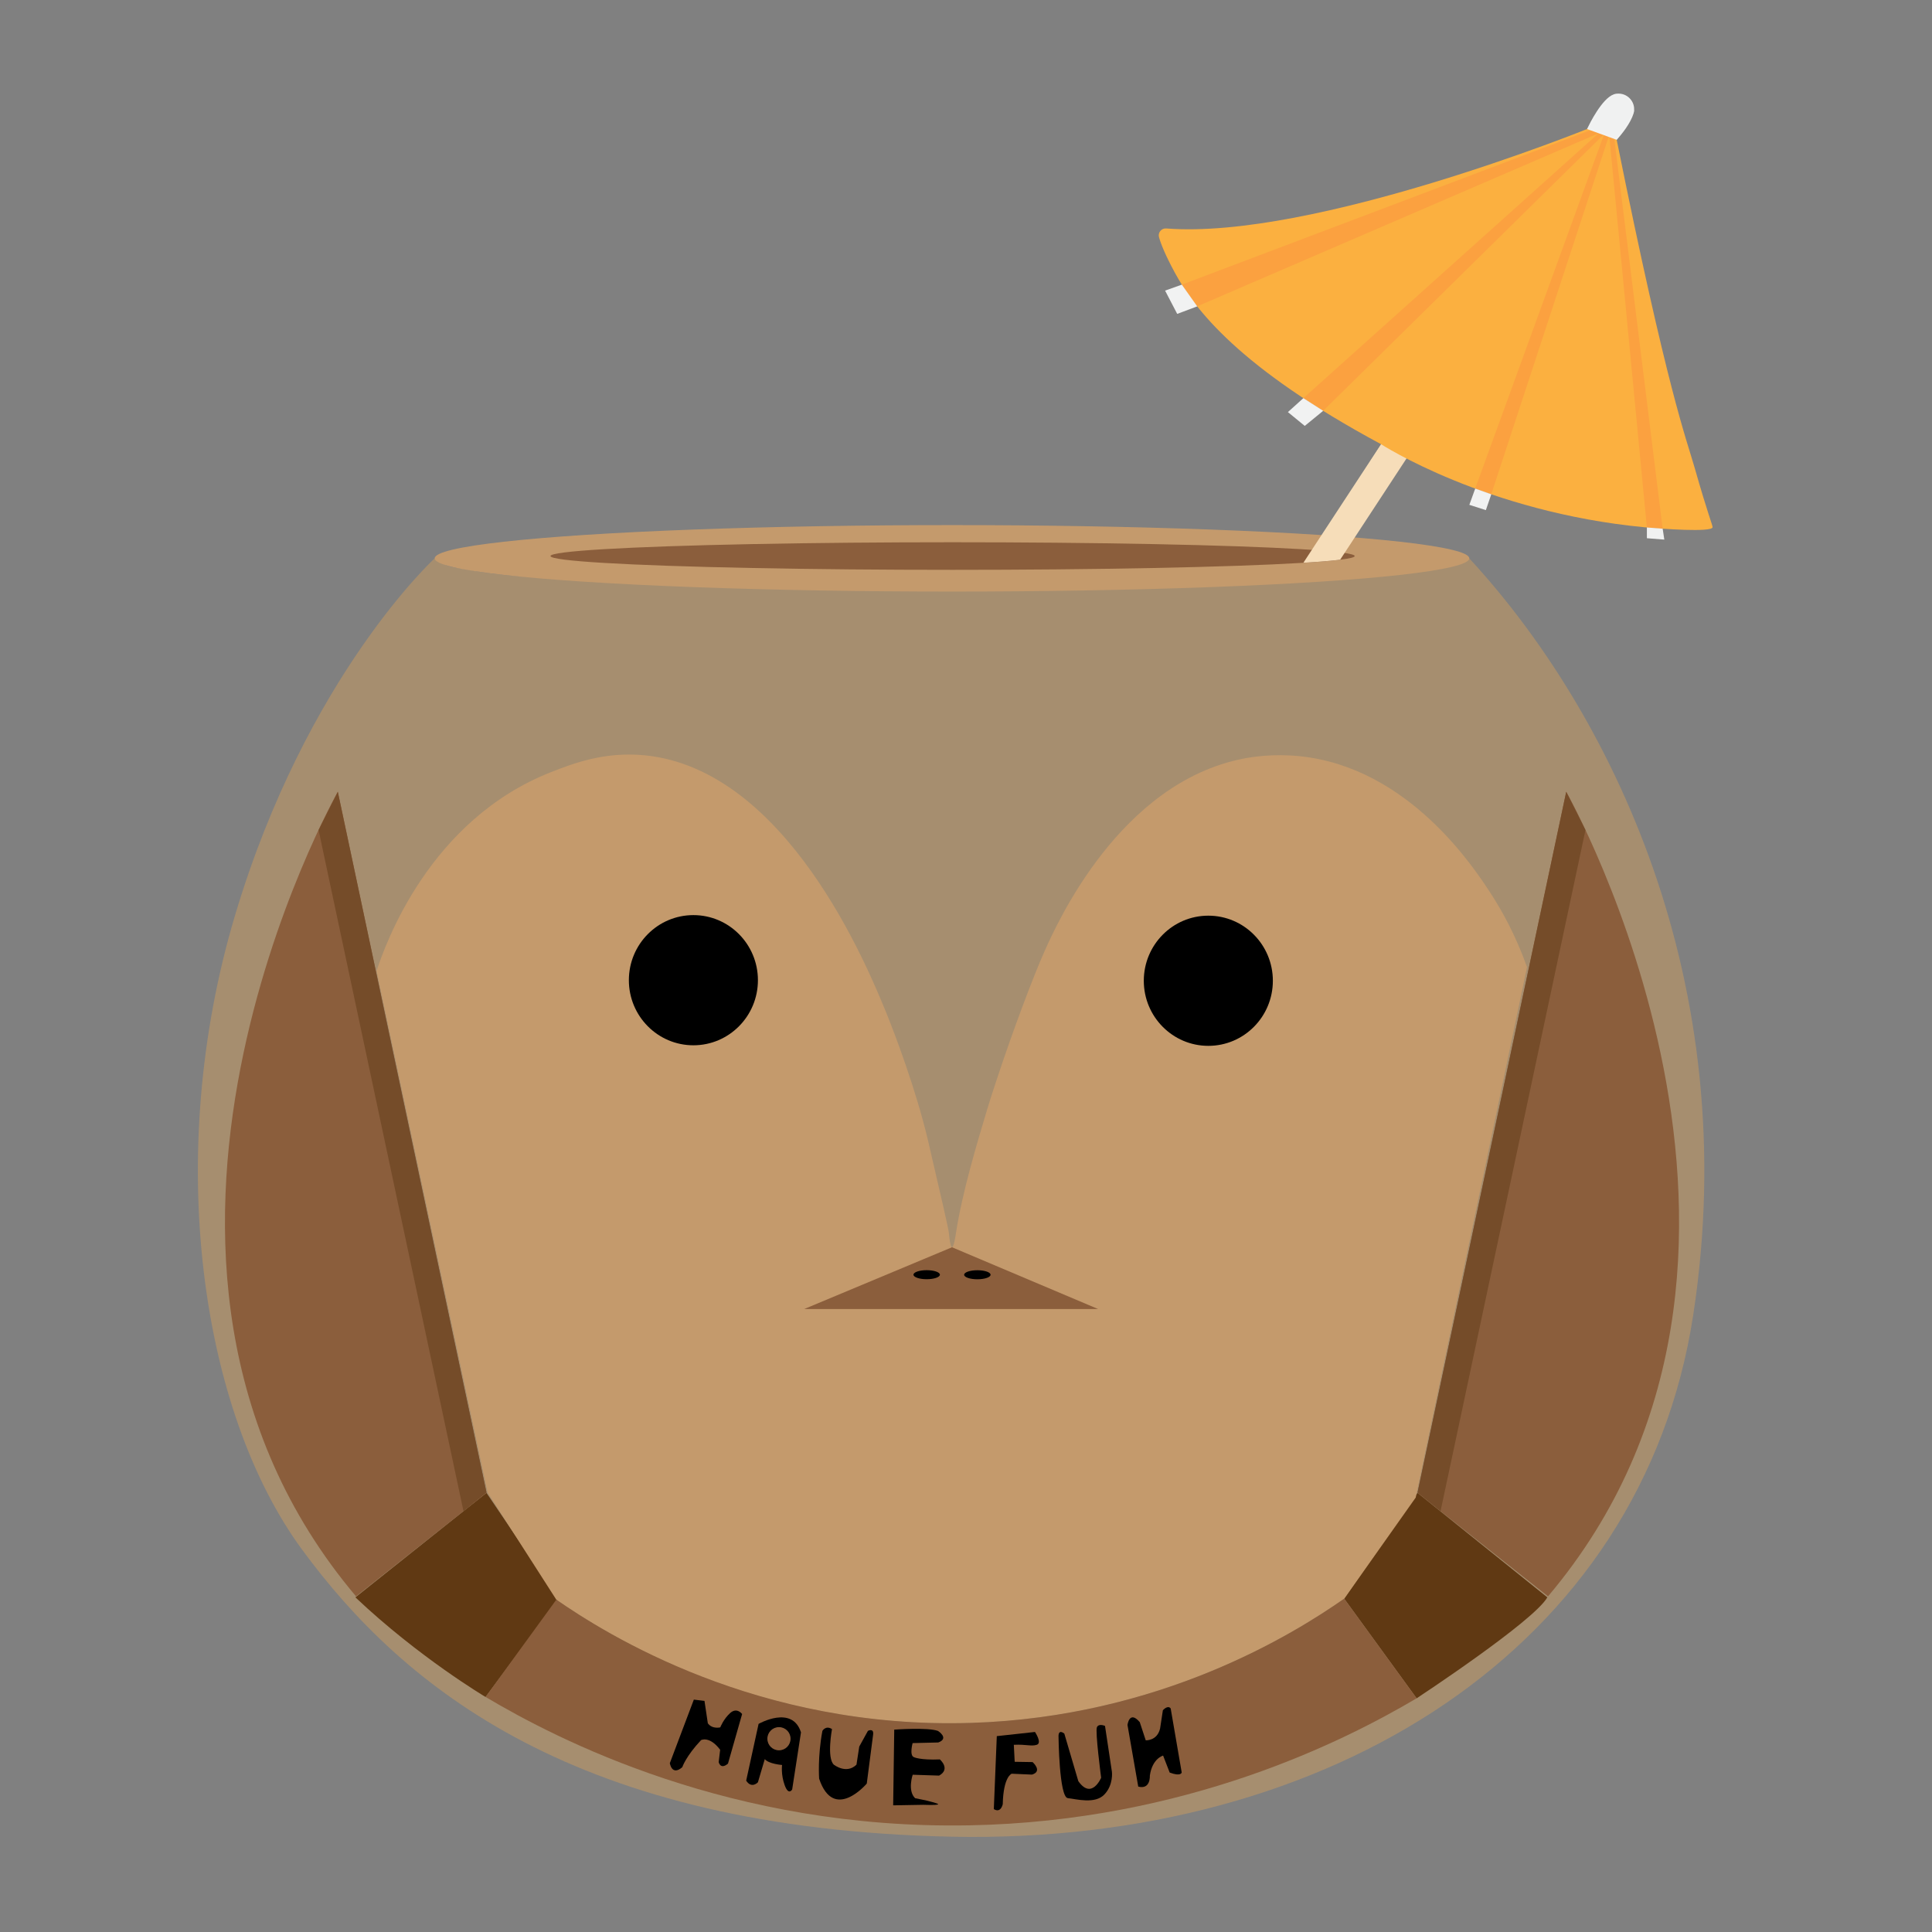 <?xml version="1.0" encoding="UTF-8"?><svg id="var_smile" xmlns="http://www.w3.org/2000/svg" viewBox="0 0 1000 1000"><rect x="0" y="0" width="1000" height="1000" fill="#808080" stroke="none"/><defs><style>.cls-1{fill:#a68e6f;}.cls-2{fill:#754c29;}.cls-3{fill:#603913;}.cls-4{fill:#f6ddb9;}.cls-5{fill:#c49a6c;}.cls-6{stroke:#f1f2f2;stroke-miterlimit:10;}.cls-6,.cls-7{fill:#f0f1f1;}.cls-8{fill:#f1f2f2;}.cls-9{fill:#fbb040;}.cls-10{fill:#fba140;}.cls-11{fill:#8b5e3c;}</style></defs><path class="cls-1" d="m224.99,288.99s-66.32,60.69-103.39,184.96c-37.07,124.27-17.66,256.84,34.8,328.19,52.46,71.35,141.59,144.54,336.36,148.53,194.77,3.99,357.11-96.86,383.65-270.03,26.54-173.16-43.45-313.19-115.92-391.65-1.07.66-2.91,1.71-5.31,2.7-5.94,2.47-11.01,2.82-12.59,2.94-16.94,1.27-33.7,5.04-50.69,5.28-34.07.48-16.57,2.4-98.44,4.5-42.41,1.09-75.76,1.31-92.7,1.37-47.58.17-84.08-.53-104.89-1.04-14.59-.36-24.76-.71-30.4-.91-24.77-.9-41.99-1.9-63.15-3.13-18.97-1.1-4.19-.38-34.05-2.48-1.95-.14-8.84-.62-17.62-1.87-8.12-1.15-5.33-1.18-12-2.11-3.13-.44-5.73-.71-8.94-2.22-2.12-1-3.71-2.17-4.74-3.03Z"/><path class="cls-11" d="m810.68,409.82s137.5,242.53-9.43,416.45l-67.55-53.55,76.97-362.9Z"/><path class="cls-3" d="m733.71,772.72l-37.96,54.75,37.49,51.58s60.58-39.83,67.66-52.27l-67.18-54.05Z"/><path class="cls-3" d="m251.33,773.06l-67.37,53.72c32.96,31.19,67.38,51.58,67.38,51.58l37.59-50.78-37.11-54.86"/><path class="cls-5" d="m492.76,645.58c.94.03,1.79-5.69,2.12-7.83,3.24-20.78,10.91-46.33,16.19-63.89,1.49-4.96,2.57-8.22,4.71-14.71,8.38-25.39,18.91-53.46,24.98-67.03,6.32-14.12,38.91-86.97,102.82-99.46,4.35-.85,15.31-2.68,29.24-1.24,56.29,5.81,90.08,57.66,98.67,70.83,5.59,8.58,12.86,21.36,18.89,38.31-19.2,91.52-38.4,183.04-57.61,274.57l-37.03,52.36c-25.44,17.83-98.4,64-202.65,64.47-105.66.48-179.77-46.28-205.14-63.97-11.86-18.5-23.72-36.99-35.58-55.49l-57.47-269.93c4.5-13.7,27.21-78.19,90.45-102.97,11.01-4.31,27.4-10.73,48.46-8.64,73.35,7.29,115.03,109.09,124.87,133.13,4.13,10.08,15.59,40.15,21.75,66.65,6.97,29.98,10.45,44.98,10.7,47.44.14,1.43.69,7.39,1.64,7.41Z"/><polygon class="cls-11" points="416.25 677.55 492.76 645.58 568.38 677.55 416.25 677.55"/><polygon class="cls-2" points="810.68 409.82 820.63 429.62 745.63 782.17 733.71 772.49 810.68 409.82"/><path class="cls-11" d="m174.85,409.82s-137.5,242.53,9.43,416.45l67.55-53.55-76.97-362.9Z"/><polygon class="cls-2" points="174.85 409.82 164.9 429.62 239.9 782.17 251.82 772.49 174.85 409.82"/><path class="cls-11" d="m287.96,827.97c25.7,17.81,104.16,67.27,214.76,63.79,97.72-3.07,166.48-45.76,193.03-64.3,12.5,17.19,24.99,34.39,37.49,51.58-36.97,21.84-119.19,63.66-231.54,65.75-123.32,2.3-213.49-44.55-250.35-66.45,12.21-16.79,24.41-33.59,36.62-50.38Z"/><ellipse class="cls-5" cx="492.75" cy="288.99" rx="267.75" ry="17.2"/><ellipse class="cls-11" cx="493.06" cy="287.81" rx="208.13" ry="7.14"/><ellipse cx="625.43" cy="507.64" rx="33.4" ry="33.69"/><ellipse cx="358.9" cy="507.35" rx="33.4" ry="33.69"/><ellipse cx="479.65" cy="659.78" rx="6.84" ry="2.34"/><ellipse cx="505.88" cy="659.81" rx="6.84" ry="2.34"/><path class="cls-11" d="m695.96,286.2l-2.3,3.51c-4.5.57-10.94,1.1-19.03,1.58l4.38-6.7c7.44.51,13.18,1.05,16.95,1.61Z"/><path class="cls-4" d="m768.37,175.74l-72.41,110.46-2.3,3.51c-4.5.57-10.94,1.1-19.03,1.58l4.38-6.7,76.77-117.12,12.59,8.26Z"/><path class="cls-4" d="m803.19,122.91l-72.41,110.46-2.3,3.51c-4.5.57-10.94,1.1-19.03,1.58l4.38-6.7,76.77-117.12,12.59,8.26Z"/><path class="cls-9" d="m836.68,71.79c26.53,131.45,36.05,154.78,40.62,170.85,6.52,22.96,9.22,29.4,9.13,30.27-.27,2.71-26.39.84-35.23,0-82.12-7.81-136.47-43.05-136.47-43.05-73.54-39.53-96.52-70.06-106.63-88.72-4.99-9.21-7.23-14.91-8.2-18.37-.67-2.4,1.27-4.71,3.75-4.52,76.14,5.95,218.47-51.73,218.47-51.73"/><path class="cls-10" d="m824.07,67.03l-212.35,80.3s5.17,7.83,7.96,11.24l207.69-89.54-152.75,137.05,10.25,6.56,145.46-143.27-66.76,183.51,8.31,2.95,61.05-185.93,19.49,203.12,8.17.64-25.14-202.76-11.38-3.87Z"/><path class="cls-6" d="m845.34,56.56c0-4.2-3.41-7.61-7.61-7.61-.46,0-1.28,0-2.22.33-5.97,2.08-12.4,15.19-13.38,17.23,4.85,1.76,9.7,3.51,14.55,5.27,2.35-2.68,6.79-8.13,8.37-13.17.09-.29.28-1.05.28-2.06Z"/><path class="cls-8" d="m611.72,147.34l7.96,11.24c-3.45,1.3-6.91,2.6-10.36,3.89-2.09-4.02-4.18-8.04-6.28-12.06,2.89-1.03,5.78-2.05,8.68-3.08Z"/><path class="cls-8" d="m674.63,206.08l10.25,6.56c-3.18,2.6-6.36,5.21-9.54,7.81-2.91-2.38-5.81-4.76-8.72-7.15,2.67-2.41,5.34-4.82,8.01-7.23Z"/><path class="cls-8" d="m763.58,252.89l8.31,2.95c-.94,2.73-1.87,5.47-2.81,8.2-2.85-.91-5.7-1.83-8.55-2.74,1.01-2.8,2.03-5.61,3.04-8.41Z"/><polyline class="cls-7" points="852.43 273.02 860.6 273.66 861.45 279.3 852.43 278.58"/><path d="m359.13,879.72l-12.42,32.87s.97,6.81,6.44,2.11c0,0,1.79-5.59,9.71-14.01,0,0,4.3-2.38,9.89,4.98l-.76,6.38s.85,4.12,4.81.8l7.32-25.67s-2.68-3.67-6.18-.52c-3.5,3.15-5.13,7.42-5.13,7.42,0,0-4.14,1.07-6.44-2.11l-1.73-11.59-5.5-.66Z"/><path d="m392.64,892.28l-6.42,29.38c2.87,4.39,6.08.84,6.08.84l3.55-11.99c2.03,2.53,8.95,3.04,8.95,3.04,0,0-.68,4.9,1.35,10.47,2.03,5.57,3.88,2.2,3.88,2.2l4.56-29.55c-4.56-14.35-21.95-4.39-21.95-4.39Zm10.55,13.68c-3.31,0-6-2.68-6-6,0-3.31,2.68-6,6-6s6,2.68,6,6-2.68,6-6,6Z"/><path d="m430.64,894.97s-2.79,14.86.93,18.41c0,0,6.5,5.15,11.74,0l1.44-9.37,4.48-8.11s3.12-1.64,2.7,1.88c-.42,3.52-3.29,25.39-3.29,25.39,0,0-17.06,20.18-24.66-2.53,0,0-.84-11.3,1.69-24.73,0,0,1.69-3.05,4.98-.93Z"/><path d="m462.3,934.45l.56-39.2s17.56-1.27,22.66.69c0,0,6,3.81.14,5.96l-13.29.32s-1.76,6.37.66,7.28c0,0,3.13,1.59,13.43,1.17,0,0,5.77,4.92-.37,8.38l-13.68-.45s-2.8,8.25,1.26,12.15c1.37.28,2.74.56,4.11.84,1.18.23,2.87.59,4.87,1.17,1.83.53,2.95.86,2.93,1.11-.03.27-1.42.51-7.8.3l-15.47.27Z"/><path d="m514.4,936.39l1.54-37.77,19.76-2.16s3.86,5.71.93,6.64c-2.93.93-5.25-.31-11.88,0l.46,8.8,9.26.15s5.4,4.78-.31,6.48l-10.5-.46s-4.32,1.39-4.63,15.74c0,0-.93,4.86-4.63,2.58Z"/><path d="m547.89,898.88s.31,31.33,4.8,31.83c4.49.5,14.03,3.19,18.87-1.82,4.84-5,3.97-11.79,3.97-11.79l-3.58-23.76s-3.16-1.44-4.18.63c-1.01,2.07,2.18,26.18,2.18,26.18,0,0-4.87,11.64-11.81,1.78l-7.25-24.61s-3.1-2.69-3.01,1.56Z"/><path d="m589.15,924.74l-5.56-31.89s.93-7.82,6.35-1.47l3.09,9.41s5.87.38,7.42-6.06l1.45-9.5s2.52-2.9,4.04-.94l5.7,33.11s-.22,2.33-6.22.07l-3.4-8.78s-5.6,1.43-6.87,10.4c0,0,.48,7.34-6,5.65Z"/></svg>